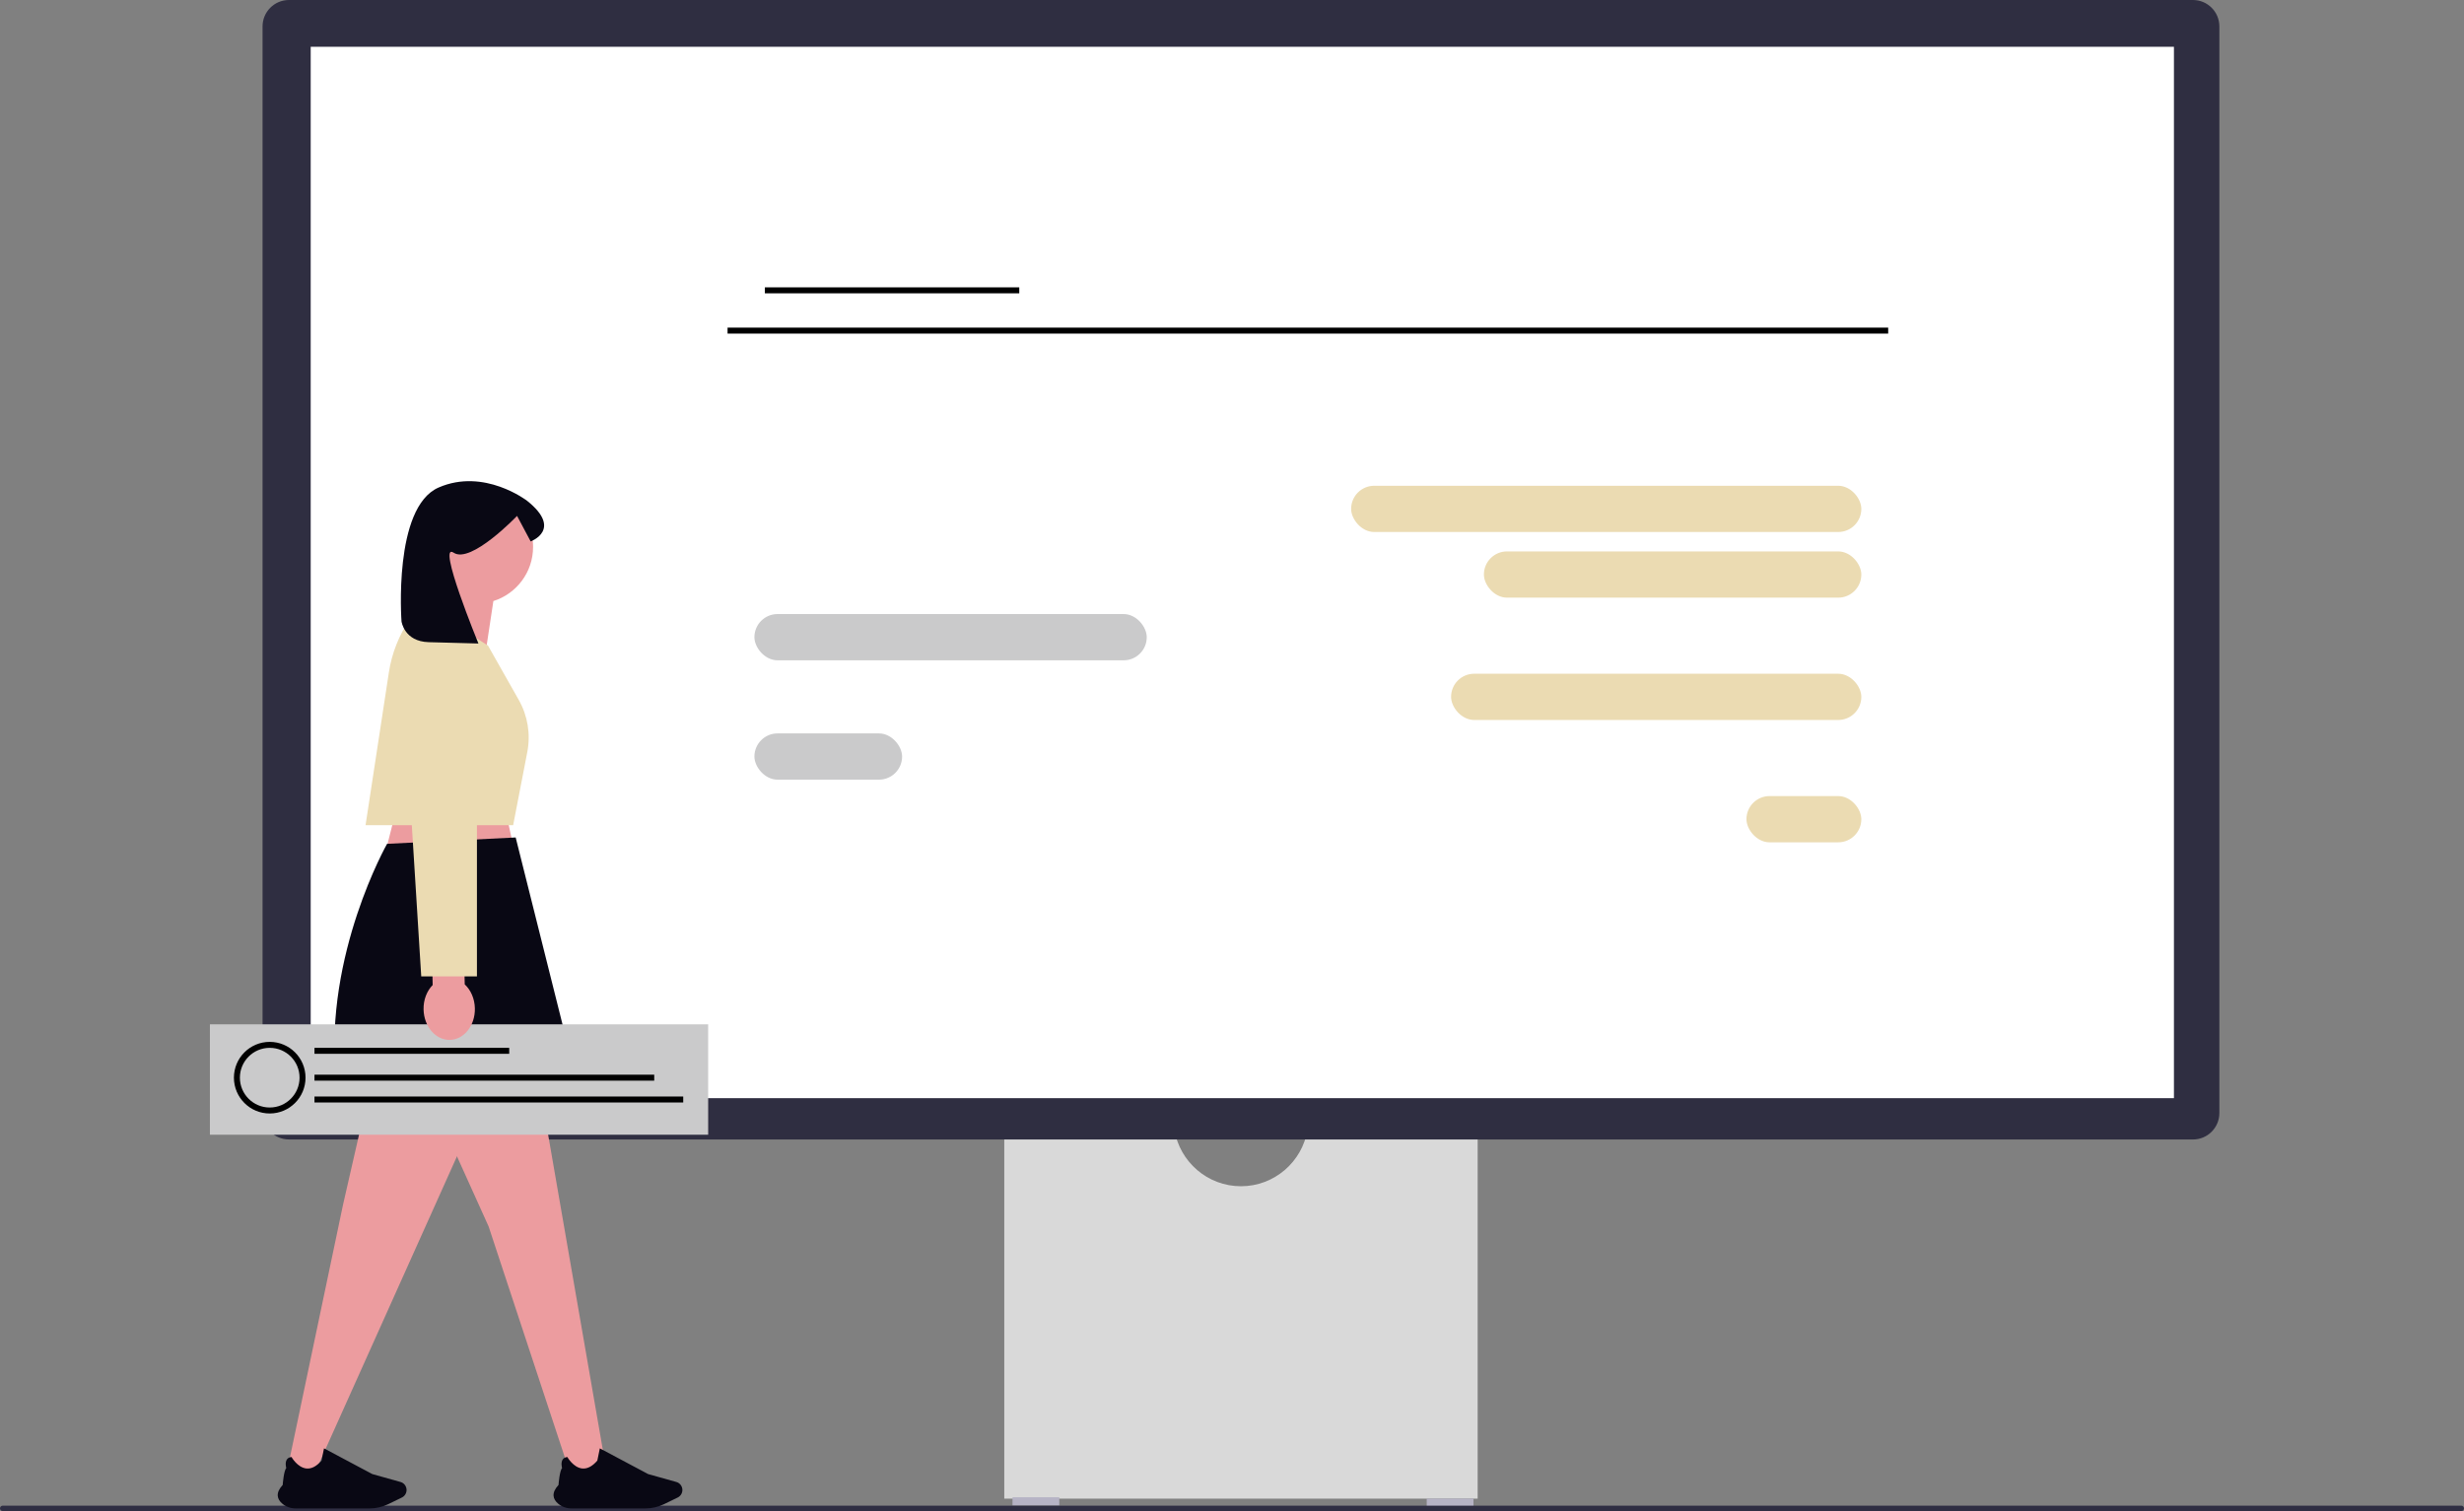 <svg xmlns="http://www.w3.org/2000/svg" width="825.85" height="506.44" viewBox="0 0 825.85 506.44" xmlns:xlink="http://www.w3.org/1999/xlink"><rect x="0" y="0" width="825.85" height="506.44" fill="#808080" stroke="none"/><path d="m438.22,378.66c-1.77,10.71-11.09,18.91-22.29,18.91s-20.53-8.2-22.29-18.91h-57.04v123.61h158.66v-123.61h-57.04l0-0Z" fill="#d9d9d9" stroke-width="0" style="--darkreader-inline-fill: #2d3133;" data-darkreader-inline-fill=""/><rect x="339.36" y="501.81" width="15.68" height="2.77" fill="#b6b3c5" stroke-width="0" style="--darkreader-inline-fill: #beb8b0;" data-darkreader-inline-fill=""/><rect x="478.19" y="502.27" width="15.68" height="2.77" fill="#b6b3c5" stroke-width="0" style="--darkreader-inline-fill: #beb8b0;" data-darkreader-inline-fill=""/><path d="m735.01,381.89H96.85c-4.88,0-8.85-3.97-8.85-8.85V8.85c0-4.88,3.97-8.85,8.85-8.85h638.16c4.88,0,8.85,3.97,8.85,8.85v364.2c0,4.88-3.97,8.85-8.85,8.85h0l0-.01Z" fill="#2f2e41" stroke-width="0" style="--darkreader-inline-fill: #262534;" data-darkreader-inline-fill=""/><rect x="104.14" y="15.68" width="624.49" height="352.37" fill="#fff" stroke-width="0" style="--darkreader-inline-fill: #181a1b;" data-darkreader-inline-fill=""/><path d="m0,505.53c0,.5.4.91.91.91h824.03c.5,0,.91-.4.91-.91s-.4-.91-.91-.91H.91c-.5,0-.91.4-.91.91Z" fill="#2f2e43" stroke-width="0" style="--darkreader-inline-fill: #262536;" data-darkreader-inline-fill=""/><rect x="452.855" y="162.803" width="171" height="15.5" rx="7.75" ry="7.75" fill="#ebdbb2" stroke-width="0" style="--darkreader-inline-fill: #413411;" data-darkreader-inline-fill=""/><rect x="486.355" y="225.803" width="137.5" height="15.5" rx="7.75" ry="7.75" fill="#ebdbb2" stroke-width="0" style="--darkreader-inline-fill: #413411;" data-darkreader-inline-fill=""/><rect x="585.355" y="266.803" width="38.5" height="15.5" rx="7.75" ry="7.75" fill="#ebdbb2" stroke-width="0" style="--darkreader-inline-fill: #e6d3a1;" data-darkreader-inline-fill=""/><rect x="252.855" y="205.803" width="131.5" height="15.5" rx="7.75" ry="7.75" fill="#cacacb" stroke-width="0" style="--darkreader-inline-fill: #363a3c;" data-darkreader-inline-fill=""/><rect x="252.855" y="245.803" width="49.5" height="15.5" rx="7.75" ry="7.75" fill="#cacacb" stroke-width="0" style="--darkreader-inline-fill: #c7c2bb;" data-darkreader-inline-fill=""/><rect x="497.355" y="184.803" width="126.5" height="15.5" rx="7.75" ry="7.75" fill="#ebdbb2" stroke-width="0" style="--darkreader-inline-fill: #413411;" data-darkreader-inline-fill=""/><line x1="243.855" y1="110.803" x2="632.855" y2="110.803" fill="none" stroke="#000" stroke-miterlimit="10" stroke-width="2" style="--darkreader-inline-stroke: #8c8273;" data-darkreader-inline-stroke=""/><line x1="256.355" y1="97.303" x2="341.624" y2="97.303" fill="none" stroke="#000" stroke-miterlimit="10" stroke-width="2" style="--darkreader-inline-stroke: #8c8273;" data-darkreader-inline-stroke=""/><polygon points="133.907 266.954 127.087 293.906 174.182 293.325 168.793 268.698 133.907 266.954" fill="#ec9c9f" stroke-width="0" style="--darkreader-inline-fill: #e98f92;" data-darkreader-inline-fill=""/><polygon points="125.196 359.036 114.971 403.771 96.151 493.335 104.873 495.079 164.818 361.592 125.196 359.036" fill="#ec9c9f" stroke-width="0" style="--darkreader-inline-fill: #661417;" data-darkreader-inline-fill=""/><polygon points="144.882 369.226 163.769 411.048 191.505 495.079 203.133 492.172 177.996 347.319 144.882 369.226" fill="#ec9c9f" stroke-width="0" style="--darkreader-inline-fill: #661417;" data-darkreader-inline-fill=""/><path d="m129.732,282.809s-21.026,37.026-17.192,77.926c0,0,30.999,23.473,80.797,1.744l-20.499-81.8-43.106,2.13Z" fill="#090814" stroke-width="0" style="--darkreader-inline-fill: #070610;" data-darkreader-inline-fill=""/><path d="m94.695,504.014c-1.001-.821-1.542-1.737-1.606-2.724-.074-1.129.484-2.339,1.657-3.599.028-.362.392-4.853,1.204-5.657-.068-.24-.481-1.834.196-2.869.319-.487.834-.772,1.53-.844l.03-.003.015.027c.02.035,1.995,3.509,4.966,3.814,1.703.175,3.409-.712,5.069-2.638.06-.142.529-2.488.831-4.04l.012-.062,16.188,8.615,9.462,2.651c1.189.333,2.02,1.439,2.02,2.688,0,1.065-.613,2.052-1.561,2.514l-4.587,2.232c-1.917.933-4.053,1.426-6.18,1.426h-24.879c-1.612,0-3.163-.544-4.367-1.531Z" fill="#090814" stroke-width="0" style="--darkreader-inline-fill: #dfdcd8;" data-darkreader-inline-fill=""/><path d="m187.142,504.014c-1.001-.821-1.542-1.737-1.606-2.724-.074-1.129.484-2.339,1.657-3.599.028-.362.392-4.853,1.204-5.657-.068-.24-.481-1.834.196-2.869.319-.487.834-.772,1.53-.844l.03-.003.015.027c.02.035,1.995,3.509,4.966,3.814,1.703.175,3.409-.712,5.069-2.638.06-.142.529-2.488.831-4.04l.012-.062,16.188,8.615,9.462,2.651c1.189.333,2.02,1.439,2.02,2.688,0,1.065-.613,2.052-1.561,2.514l-4.587,2.232c-1.917.933-4.053,1.426-6.18,1.426h-24.879c-1.612,0-3.163-.544-4.367-1.531Z" fill="#090814" stroke-width="0" style="--darkreader-inline-fill: #dfdcd8;" data-darkreader-inline-fill=""/><path d="m140.674,183.316c0-10.491,8.505-18.996,18.996-18.996,10.491,0,18.996,8.505,18.996,18.996,0,8.508-5.594,15.709-13.305,18.128l-3.672,24.269-18.721-15.6s4.044-5.151,6.213-10.96c-5.126-3.402-8.507-9.223-8.507-15.836Z" fill="#ec9c9f" stroke-width="0" style="--darkreader-inline-fill: #e98f92;" data-darkreader-inline-fill=""/><path d="m141.186,202.068l22.374,14.302,10.327,18.238c2.99,5.281,4,11.454,2.848,17.413l-4.745,24.547h-49.471s7.817-51.212,7.817-51.212c.998-6.536,3.487-12.755,7.276-18.174l3.574-5.112Z" fill="#ebdbb2" stroke-width="0" style="--darkreader-inline-fill: #e6d3a1;" data-darkreader-inline-fill=""/><path d="m134.575,208.274s.887,6.73,9.105,6.95q16.671.446,16.671.446s-14.093-34.297-8.298-30.433c5.795,3.864,21.248-12.334,21.248-12.334l4.56,8.551s10.893-3.945-1.179-13.604c0,0-14.404-11.136-29.696-4.449s-12.41,44.873-12.41,44.873Z" fill="#090814" stroke-width="0" style="--darkreader-inline-fill: #dfdcd8;" data-darkreader-inline-fill=""/><rect x="70.355" y="343.303" width="167" height="37" fill="#cacacb" stroke-width="0" style="--darkreader-inline-fill: #363a3c;" data-darkreader-inline-fill=""/><circle cx="90.401" cy="361.183" r="11" fill="none" stroke="#000" stroke-miterlimit="10" stroke-width="2" style="--darkreader-inline-stroke: #e8e6e3;" data-darkreader-inline-stroke=""/><line x1="105.401" y1="352.183" x2="170.67" y2="352.183" fill="none" stroke="#000" stroke-miterlimit="10" stroke-width="2" style="--darkreader-inline-stroke: #8c8273;" data-darkreader-inline-stroke=""/><line x1="105.401" y1="361.183" x2="219.274" y2="361.183" fill="none" stroke="#000" stroke-miterlimit="10" stroke-width="2" style="--darkreader-inline-stroke: #8c8273;" data-darkreader-inline-stroke=""/><line x1="105.401" y1="368.498" x2="228.995" y2="368.498" fill="none" stroke="#000" stroke-miterlimit="10" stroke-width="2" style="--darkreader-inline-stroke: #8c8273;" data-darkreader-inline-stroke=""/><path d="m145.014,330.142l-.399-18.409,10.748-.233.399,18.409c2.005,1.862,3.329,4.754,3.4,8.034.124,5.738-3.624,10.474-8.373,10.577-4.749.103-8.7-4.465-8.824-10.204-.071-3.28,1.126-6.227,3.049-8.174Z" fill="#ec9c9f" stroke-width="0" style="--darkreader-inline-fill: #e98f92;" data-darkreader-inline-fill=""/><polyline points="159.853 238.004 159.853 327.234 141.186 327.234 135.669 238.757" fill="#ebdbb2" stroke-width="0" style="--darkreader-inline-fill: #413411;" data-darkreader-inline-fill=""/></svg>